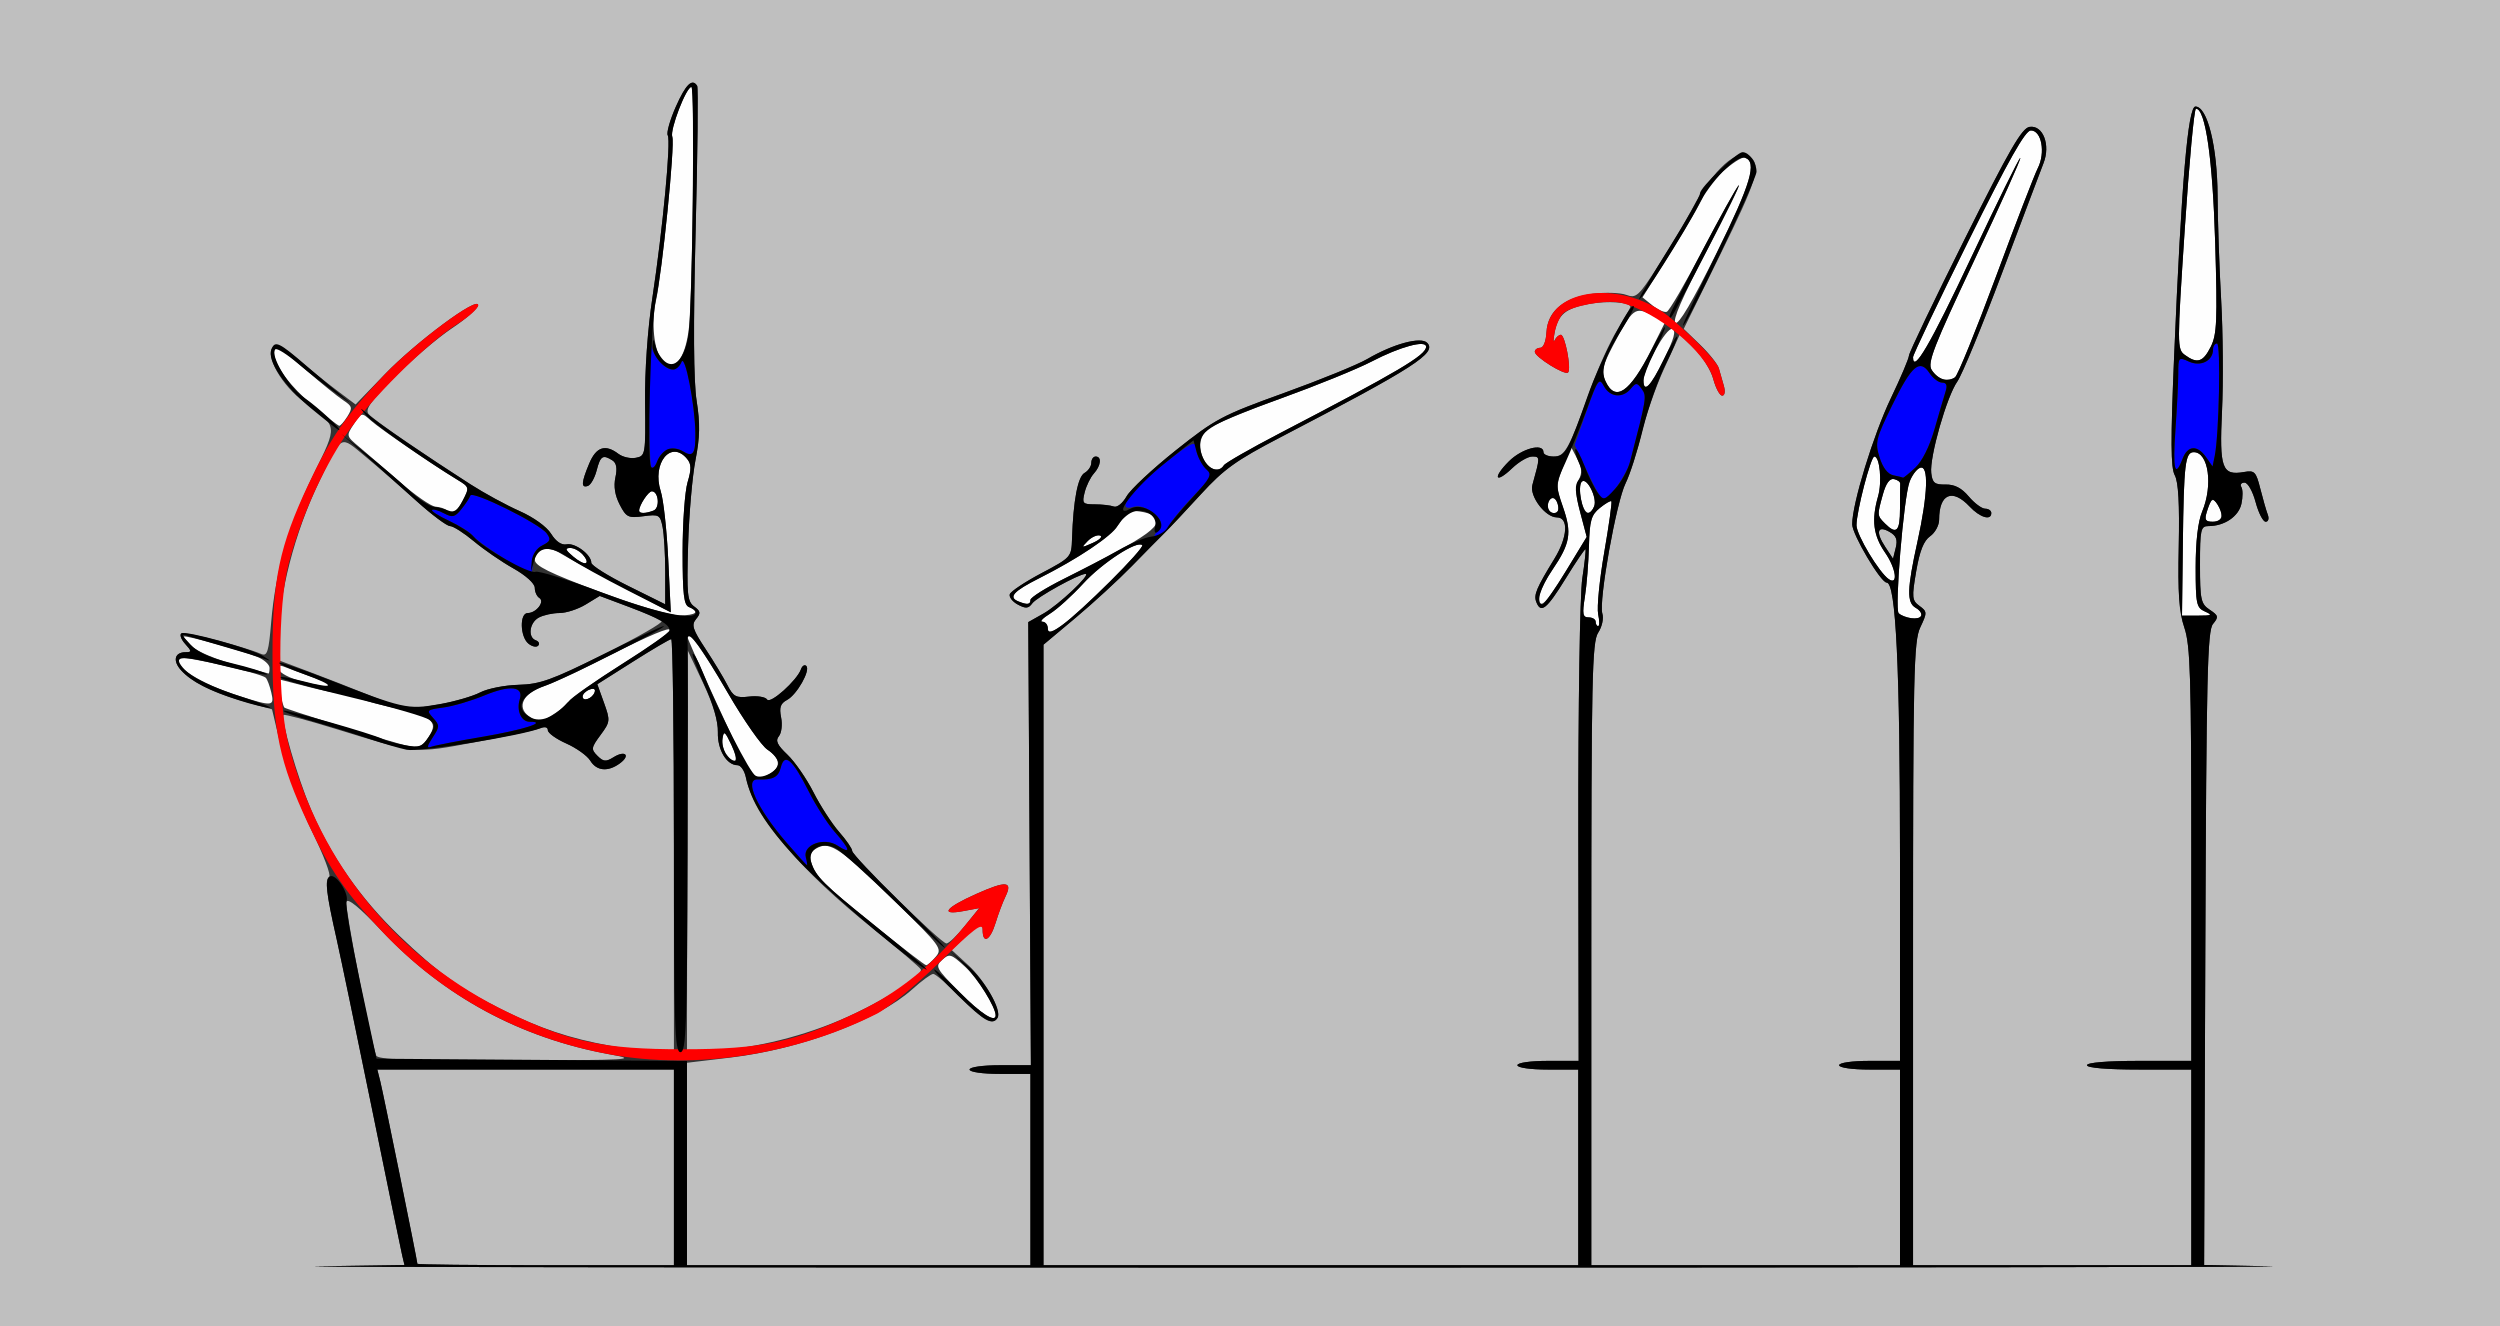 <?xml version="1.0" encoding="UTF-8" standalone="no"?>
<!-- Created with Inkscape (http://www.inkscape.org/) -->

<svg
   xmlns:dc="http://purl.org/dc/elements/1.1/"
   xmlns:cc="http://creativecommons.org/ns#"
   xmlns:rdf="http://www.w3.org/1999/02/22-rdf-syntax-ns#"
   xmlns:svg="http://www.w3.org/2000/svg"
   xmlns="http://www.w3.org/2000/svg"
   version="1.1"
   width="575"
   height="305"
   id="svg2">
  <rect width="100%" height="100%" fill="#333333" stroke="none"/>
  <defs
     id="defs6" />
  <g
     id="g2987">
    <path
       d="m 220.684,228.186 c -5.447,-5.504 -5.658,-5.9 -3.969,-7.426 1.659,-1.499 2.03,-1.386 5.284,1.618 2.873,2.652 7,9.229 7,11.155 0,1.799 -3.421,-0.401 -8.316,-5.348 z m -19.193,-15.041 c -12.053,-9.71 -13.929,-11.575 -14.921,-14.834 -0.494,-1.623 -0.123,-2.48 1.436,-3.314 2.929,-1.567 5.714,0.379 18.397,12.861 9.993,9.834 10.381,10.372 8.803,12.215 -0.908,1.06 -1.892,1.928 -2.187,1.928 -0.295,0 -5.482,-3.985 -11.528,-8.855 z M 173.5,178.234 c -0.55,-0.404 -1.843,-2.31 -2.874,-4.235 C 168.526,170.079 158,146.908 158,146.206 c 0,-1.785 3.887,3.664 9.463,13.268 3.616,6.226 7.69,12.052 9.055,12.946 2.974,1.949 3.19,4.13 0.547,5.545 -2.276,1.218 -2.276,1.218 -3.566,0.269 z m -6.454,-4.679 c -0.66,-0.795 -1.052,-2.442 -0.872,-3.661 0.284,-1.927 0.553,-1.738 2.061,1.445 1.737,3.668 1.062,4.928 -1.188,2.216 z M 91.5,170.958 c -6.861,-1.916 -25.736,-7.86 -26.093,-8.217 -0.212,-0.212 -0.665,-1.783 -1.007,-3.489 l -0.621,-3.103 7.741,1.983 c 4.257,1.091 8.38,1.738 9.162,1.438 0.782,-0.3 1.19,-0.17 0.906,0.288 -0.283,0.458 3.181,1.649 7.698,2.645 10.155,2.241 11.68,3.373 9.344,6.938 -1.778,2.714 -2.385,2.843 -7.131,1.517 z m 30.069,-6.284 c -2.763,-2.02 -1.185,-5.319 3.229,-6.751 2.036,-0.66 7.302,-3.048 11.702,-5.306 20.861,-10.706 23.455,-10.485 6,0.512 -6.325,3.985 -11.5,7.618 -11.5,8.073 0,0.789 -5.886,4.787 -7.059,4.795 -0.307,0.002 -1.375,-0.593 -2.373,-1.322 z M 55,160.075 c -8.936,-2.83 -15.436,-6.973 -13.686,-8.722 0.645,-0.645 18.777,3.5 19.807,4.528 0.341,0.341 0.913,1.857 1.269,3.369 0.762,3.233 0.355,3.279 -7.39,0.825 z m 79,0.115 c 0,-0.537 0.713,-1.25 1.584,-1.584 0.974,-0.374 1.431,-0.15 1.188,0.581 -0.498,1.495 -2.771,2.318 -2.771,1.004 z m -64.927,-3.568 c -2.435,-0.65 -4.634,-1.803 -4.886,-2.561 -0.335,-1.005 0.052,-1.172 1.427,-0.614 1.038,0.421 3.799,1.435 6.136,2.253 6.985,2.446 5.258,3.041 -2.677,0.922 z M 54,152.839 c -4.125,-1.089 -8.511,-2.924 -9.746,-4.08 -1.235,-1.155 -2.129,-2.218 -1.986,-2.361 0.353,-0.353 13.557,3.315 16.982,4.718 1.512,0.62 2.75,1.747 2.75,2.505 0,0.758 -0.113,1.338 -0.25,1.288 -0.138,-0.05 -3.625,-0.982 -7.75,-2.07 z m 187,-8.271 c 0,-0.862 -0.562,-1.57 -1.25,-1.572 -0.688,-0.002 0.1,-0.837 1.75,-1.855 1.65,-1.018 5.085,-4.131 7.633,-6.916 4.352,-4.757 12.42,-10.005 13.587,-8.838 0.637,0.637 -14.074,15.305 -18.538,18.484 C 241.589,145.717 241,145.846 241,144.568 z M 367,143 c 0,-0.55 -0.726,-1 -1.614,-1 -1.364,0 -1.497,-0.735 -0.86,-4.75 0.414,-2.612 0.834,-7.852 0.933,-11.644 0.153,-5.886 0.519,-7.17 2.502,-8.775 1.277,-1.034 2.473,-1.73 2.657,-1.546 0.184,0.184 -0.557,5.483 -1.647,11.775 -1.09,6.292 -1.719,12.678 -1.397,14.19 0.322,1.512 0.324,2.75 0.005,2.75 C 367.261,144 367,143.55 367,143 z m 72.5,-0.811 c -1.1,-0.211 -2.359,-0.721 -2.798,-1.134 -0.983,-0.925 1.129,-26.537 2.493,-30.233 0.544,-1.473 1.622,-2.921 2.397,-3.219 2.063,-0.792 1.832,6.082 -0.57,16.947 -2.421,10.953 -2.502,14.081 -0.392,15.262 2.17,1.215 1.389,2.859 -1.129,2.376 z M 137.741,136.037 C 126.27,131.751 123,130.131 123,128.733 c 0,-2.6 2.907,-3.319 5.907,-1.461 1.426,0.884 7.719,4.291 13.985,7.573 l 11.391,5.966 -0.589,-12.155 C 153.37,121.97 152.595,114.925 151.972,113 c -2.094,-6.466 2.343,-11.94 6.055,-7.468 0.994,1.197 1.021,2.368 0.122,5.366 -0.632,2.109 -1.149,9.309 -1.149,16 0,9.891 0.28,12.273 1.5,12.741 2.655,1.019 1.603,1.907 -2.259,1.907 -2.106,0 -10.241,-2.422 -18.5,-5.508 z M 502.057,125.05 c 0.217,-18.364 0.538,-21.05 2.516,-21.05 3.389,0 4.46,7.591 1.927,13.654 -0.965,2.311 -1.5,6.877 -1.5,12.815 0,8.456 0.178,9.305 2.135,10.178 1.83,0.817 1.606,0.953 -1.569,0.953 l -3.705,0 0.196,-16.55 z M 234.25,138.338 c -2.412,-0.973 -1.197,-2.336 4.765,-5.345 12.385,-6.252 20.019,-12.231 19.252,-15.079 -0.218,-0.809 5.097,-0.425 6.551,0.473 3.468,2.143 0.063,4.639 -20.068,14.706 -4.263,2.132 -7.75,4.333 -7.75,4.891 0,1.079 -0.722,1.171 -2.75,0.353 z M 354.018,137.25 c 0.01,-0.963 1.373,-3.75 3.03,-6.195 4.116,-6.075 4.541,-8.516 2.479,-14.249 -1.683,-4.679 -1.683,-5.111 -0.004,-9.508 l 1.759,-4.606 1.458,2.783 c 1.114,2.127 1.198,3.283 0.356,4.904 -0.831,1.598 -0.738,3.475 0.375,7.616 l 1.477,5.496 -4.722,7.754 c -4.747,7.796 -6.242,9.241 -6.208,6.004 z m 80.416,-4.026 c -2.232,-1.515 -7.434,-10.186 -7.442,-12.404 C 426.98,117.698 430.275,105 431.096,105 c 1.258,0 1.808,5.847 0.86,9.151 -1.561,5.443 -1.112,9.017 1.63,12.974 2.491,3.594 3.046,7.591 0.847,6.098 z m -302.542,-5.165 c -1.85,-1.541 -2.023,-1.999 -0.764,-2.025 1.713,-0.035 4.514,2.658 3.657,3.516 -0.275,0.275 -1.577,-0.395 -2.893,-1.491 z m 118.26,-3.603 c 0.908,-0.928 2.197,-1.505 2.863,-1.283 0.666,0.222 -0.077,0.981 -1.652,1.687 -2.68,1.201 -2.758,1.175 -1.212,-0.404 z m 183.42,-4.026 c -1.859,-1.859 -1.858,-1.855 -0.502,-6.74 0.7,-2.522 1.562,-3.706 2.547,-3.5 0.819,0.171 1.465,0.649 1.436,1.061 -0.029,0.412 -0.053,3 -0.053,5.75 0,5.237 -0.81,6.047 -3.429,3.429 z M 507.557,117.75 c 0.956,-3.111 1.406,-3.423 2.482,-1.721 1.526,2.414 1.092,3.971 -1.106,3.971 -1.682,0 -1.939,-0.419 -1.376,-2.25 z m -404.891,-0.417 c -0.367,-0.367 -1.5,-0.729 -2.517,-0.803 -1.018,-0.075 -4.73,-2.652 -8.25,-5.727 -3.52,-3.075 -7.727,-6.705 -9.349,-8.067 -2.928,-2.458 -2.937,-2.496 -1.165,-5.2 1.778,-2.714 1.793,-2.717 3.95,-0.783 2.107,1.889 14.377,10.289 19.925,13.64 2.678,1.618 2.714,1.756 1.224,4.638 -1.529,2.958 -2.549,3.573 -3.818,2.303 z M 147,117.434 C 147,116.216 149.117,113 149.919,113 c 1.573,0 1.911,3.852 0.389,4.435 -1.882,0.722 -3.308,0.722 -3.308,-10e-4 z m 209,-0.875 c 0,-2.312 1.724,-2.724 2.293,-0.548 0.337,1.289 0.025,1.989 -0.886,1.989 C 356.633,118 356,117.352 356,116.559 z m 7.612,-1.747 c -0.351,-1.753 -0.263,-3.562 0.195,-4.02 1.145,-1.145 3.6,3.702 2.857,5.64 -0.975,2.541 -2.367,1.802 -3.052,-1.62 z m -86.577,-8.747 c -1.536,-2.871 -1.26,-5.552 0.762,-7.382 0.988,-0.894 8.526,-4.056 16.75,-7.026 C 302.771,88.688 312.2,84.852 315.5,83.133 c 6.507,-3.39 12.5,-5.01 12.5,-3.381 0,1.935 -6.333,5.68 -33.7,19.926 -6.71,3.493 -12.474,6.794 -12.809,7.336 -1.001,1.619 -3.349,1.119 -4.456,-0.949 z M 72,93.288 C 66.806,88.972 63.135,84.04 63.042,81.25 c -0.072,-2.14 1.275,-1.422 7.505,4 3.318,2.888 7.088,5.946 8.378,6.796 2.117,1.395 2.212,1.762 0.97,3.75 -0.757,1.212 -1.606,2.172 -1.886,2.133 C 77.729,97.89 75.025,95.801 72,93.288 z m 297.197,-5.755 c -0.954,-2.094 -0.667,-3.342 1.901,-8.25 4.353,-8.319 4.982,-8.81 8.779,-6.846 l 3.125,1.616 -3.113,6.224 c -5.045,10.086 -8.374,12.345 -10.692,7.256 z M 378,87.522 c 0,-2.862 5.294,-12.346 6.61,-11.842 0.946,0.363 0.451,2.186 -1.877,6.906 C 379.662,88.815 378,90.548 378,87.522 z m 68.971,-0.232 c -0.841,-0.194 -2.058,-1.199 -2.704,-2.234 -0.997,-1.596 0.491,-5.416 9.787,-25.127 6.03,-12.785 10.806,-23.402 10.615,-23.593 -0.191,-0.191 -5.258,10.08 -11.259,22.826 C 443.936,79.287 440,86.032 440,82.145 440,81.583 445.703,69.62 452.674,55.561 462.007,36.737 465.808,30 467.094,30 c 2.469,0 3.411,5.108 1.6,8.677 -0.788,1.553 -5.132,12.814 -9.654,25.026 -4.522,12.211 -8.743,22.593 -9.381,23.071 -0.638,0.478 -1.848,0.71 -2.688,0.517 z M 152.212,82.75 c -1.812,-2.193 -2.441,-8.453 -1.358,-13.505 1.51,-7.042 4.413,-36.107 3.772,-37.776 C 154.021,29.89 157.831,20 159.046,20 c 0.711,0 0.392,39.145 -0.436,53.554 -0.483,8.415 -3.482,12.724 -6.398,9.196 z m 350.316,-1.106 c -1.805,-1.32 -1.806,-2.094 -0.028,-29 C 503.504,37.44 504.661,25 505.07,25 c 2.195,0 3.855,11.617 4.428,31 0.525,17.74 0.387,20.938 -1.019,23.75 -1.773,3.545 -3.11,3.971 -5.951,1.894 z m -117.165,-7.405 c -0.771,-0.5 1.563,-5.876 7.24,-16.679 4.608,-8.767 7.871,-15.433 7.251,-14.813 -0.62,0.62 -4.352,7.314 -8.293,14.874 -3.941,7.561 -7.636,13.904 -8.212,14.096 -0.575,0.192 -2.066,-0.477 -3.312,-1.486 l -2.265,-1.834 7.114,-11.356 C 388.799,50.796 392,45.134 392,44.459 c 0,-1.726 7.889,-8.662 9.319,-8.192 2.886,0.947 1.404,5.927 -6.536,21.972 -5.465,11.043 -8.671,16.487 -9.421,16 z"
       id="path2997"
       style="fill:#fefefe" />
    <path
       d="M 0,152.5 0,0 287.5,0 575,0 575,152.5 575,305 287.5,305 0,305 0,152.5 z m 522.225,138.752 -15.275,-0.304 0.275,-72.821 c 0.237,-62.681 0.482,-73.07 1.761,-74.611 1.339,-1.614 1.265,-1.937 -0.75,-3.275 C 506.201,138.889 506,137.959 506,129.878 506,121.738 506.162,121 507.953,121 c 3.659,0 6.935,-2.213 7.572,-5.114 0.343,-1.561 0.338,-3.298 -0.01,-3.862 -0.348,-0.563 -0.025,-1.024 0.719,-1.024 0.757,0 1.881,1.98 2.555,4.5 0.662,2.475 1.703,4.5 2.314,4.5 0.616,0 0.832,-0.726 0.486,-1.629 -0.344,-0.896 -1.115,-3.575 -1.714,-5.954 -0.99,-3.933 -1.328,-4.283 -3.732,-3.859 -5.093,0.897 -5.707,-0.803 -5.08,-14.059 0.312,-6.6 0.223,-18.075 -0.199,-25.5 -0.422,-7.425 -0.79,-18.225 -0.82,-24 -0.057,-11.316 -2.339,-20.5 -5.093,-20.5 -1.731,0 -3.215,17.357 -4.899,57.303 -0.826,19.592 -0.794,25.799 0.143,27.5 0.83,1.506 1.117,6.625 0.913,16.287 -0.23,10.88 0.066,15.159 1.297,18.785 C 503.776,148.411 504,155.729 504,196.535 L 504,244 l -12,0 c -7.333,0 -12,0.389 -12,1 0,0.611 4.667,1 12,1 l 12,0 0,22.5 0,22.5 -32,0 -32,0 0,-71.599 c 0,-64.937 0.156,-71.928 1.677,-75.134 1.598,-3.367 1.588,-3.6 -0.202,-4.909 -1.722,-1.259 -1.785,-1.924 -0.749,-7.972 0.802,-4.683 1.731,-7.019 3.202,-8.049 1.139,-0.798 2.072,-2.514 2.072,-3.813 0,-5.94 3.031,-7.25 7,-3.025 2.384,2.537 5,3.322 5,1.5 0,-0.55 -0.635,-1 -1.411,-1 -0.776,0 -2.474,-1.263 -3.773,-2.807 -1.649,-1.96 -3.26,-2.79 -5.339,-2.75 -2.511,0.048 -3.026,-0.367 -3.29,-2.655 -0.42,-3.639 3.563,-17.604 5.999,-21.039 1.074,-1.513 5.71,-12.763 10.304,-25 C 465.083,50.512 469.371,39.15 470.018,37.5 c 1.641,-4.182 -0.13,-8.769 -3.212,-8.319 -1.771,0.258 -4.628,5.198 -14.933,25.819 -7.008,14.025 -12.772,26.072 -12.808,26.77 -0.036,0.699 -1.901,5.098 -4.145,9.776 C 430.885,99.963 426,115.865 426,120.588 426,122.917 432.562,134 433.941,134 436.051,134 437,153.631 437,197.302 l 0,46.698 -7,0 c -4,0 -7,0.429 -7,1 0,0.571 3,1 7,1 l 7,0 0,22.5 0,22.5 -35.5,0 -35.5,0 0,-71.535 c 0,-63.568 0.176,-71.804 1.583,-73.951 0.887,-1.354 1.31,-3.277 0.961,-4.375 -0.889,-2.8 3.203,-25.709 5.361,-30.018 0.997,-1.991 2.597,-6.995 3.554,-11.12 0.957,-4.125 3.348,-11.001 5.312,-15.28 l 3.572,-7.78 3.348,3.245 c 1.841,1.785 3.806,4.948 4.367,7.03 C 394.618,89.297 395.54,91 396.106,91 c 0.592,0 0.754,-0.956 0.382,-2.25 -0.356,-1.238 -0.868,-3.043 -1.139,-4.012 -0.271,-0.969 -2.202,-3.412 -4.292,-5.428 l -3.8,-3.666 8.371,-17.022 c 8.521,-17.327 9.483,-20.455 6.935,-22.569 C 399.811,33.769 394.004,38.97 389.225,48 c -1.601,3.025 -5.12,8.926 -7.82,13.114 -4.559,7.07 -5.084,7.549 -7.367,6.704 -1.352,-0.5 -4.776,-0.62 -7.608,-0.266 -6.69,0.836 -10.493,3.974 -10.745,8.866 -0.108,2.09 -0.703,3.575 -1.434,3.577 -0.688,0.003 -1.25,0.418 -1.25,0.923 0,1.177 6.926,5.489 7.652,4.763 C 361.463,84.871 359.961,77 358.995,77 c -0.456,0 -1.094,0.562 -1.418,1.25 -0.324,0.688 -0.332,-0.1 -0.018,-1.75 0.795,-4.173 2.49,-5.581 7.948,-6.6 4.142,-0.774 9.492,-0.383 9.492,0.694 0,0.207 -1.371,2.605 -3.047,5.328 -1.676,2.723 -4.386,8.693 -6.023,13.265 C 360.869,103.327 359.961,105 357.348,105 356.057,105 355,104.55 355,104 c 0,-2.183 -4.993,-0.853 -7.968,2.122 -3.835,3.835 -3.107,5.282 0.783,1.555 1.537,-1.472 3.606,-2.677 4.598,-2.677 1.834,0 1.834,0.089 0.034,6.538 -0.717,2.569 2.972,7.462 5.626,7.462 2.76,0 2.496,4.517 -0.555,9.5 -4.159,6.791 -4.801,8.318 -4.18,9.936 1.062,2.768 2.396,1.706 6.779,-5.397 2.362,-3.828 4.407,-6.849 4.544,-6.713 0.137,0.137 -0.194,3.156 -0.734,6.711 -0.556,3.658 -0.951,29.139 -0.911,58.713 l 0.072,52.25 -7.044,0 C 352.015,244 349,244.428 349,245 c 0,0.571 3,1 7,1 l 7,0 0,22.5 0,22.5 -61.5,0 -61.5,0 0,-71.36 0,-71.36 7.373,-6.174 c 4.055,-3.395 9.879,-8.746 12.943,-11.89 3.063,-3.144 6.489,-6.616 7.612,-7.716 1.123,-1.1 4.854,-5.073 8.292,-8.829 5.292,-5.783 8.091,-7.788 18.265,-13.086 30.913,-16.097 36.077,-19.423 33.758,-21.741 -1.469,-1.469 -7.814,0.25 -13.768,3.73 -2.214,1.294 -10.85,4.815 -19.191,7.824 -14.21,5.126 -15.777,5.957 -24.857,13.187 -5.33,4.244 -10.419,8.999 -11.309,10.567 -0.917,1.616 -2.194,2.634 -2.949,2.35 C 255.436,116.226 253.474,116 251.81,116 c -2.801,0 -2.976,-0.205 -2.34,-2.75 0.377,-1.512 1.326,-3.46 2.108,-4.329 C 253.226,107.092 253.451,105 252,105 c -0.55,0 -1,0.653 -1,1.45 0,0.798 -0.701,1.842 -1.557,2.322 -1.551,0.868 -2.587,6.301 -2.873,15.068 -0.141,4.309 -0.191,4.367 -7.049,8 -3.799,2.013 -7.073,4.191 -7.275,4.842 -0.202,0.65 0.637,1.72 1.864,2.377 1.812,0.97 2.436,0.915 3.319,-0.293 C 238.467,137.347 248.135,132 249.663,132 c 1.396,0 -6.187,7.15 -9.663,9.111 l -3.5,1.975 0.301,50.957 0.301,50.957 -7.051,0 C 226.017,245 223,245.428 223,246 c 0,0.571 3,1 7,1 l 7,0 0,22 0,22 -39.5,0 -39.5,0 0,-23.28 0,-23.28 10.049,-1.202 c 16.132,-1.929 33.978,-8.654 41.858,-15.773 2.109,-1.906 4.246,-3.465 4.748,-3.465 0.502,0 3.357,2.475 6.345,5.5 5.284,5.351 7.296,6.448 8.437,4.601 1.003,-1.623 -2.862,-8.567 -6.746,-12.119 l -3.808,-3.483 3.558,-3.446 c 3.285,-3.181 3.558,-3.277 3.558,-1.25 0,3.463 1.732,2.564 2.992,-1.554 0.631,-2.062 1.642,-4.762 2.246,-5.998 1.757,-3.596 0.232,-3.745 -6.694,-0.651 -7.169,3.203 -8.502,4.989 -2.946,3.947 l 3.598,-0.675 -3.266,4.064 C 220.135,215.171 218.225,217 217.688,217 216.433,217 196,196.925 196,195.692 c 0,-0.51 -1.353,-2.469 -3.007,-4.353 -1.654,-1.884 -4.312,-5.993 -5.906,-9.132 -1.594,-3.139 -4.282,-7.021 -5.974,-8.626 -2.361,-2.24 -2.819,-3.23 -1.97,-4.252 0.608,-0.733 0.838,-2.673 0.511,-4.311 -0.463,-2.314 -0.159,-3.212 1.365,-4.027 2.277,-1.219 5.463,-6.867 4.418,-7.833 -0.391,-0.361 -0.938,-0.016 -1.215,0.768 -0.917,2.589 -7.086,8.103 -7.79,6.964 -0.367,-0.594 -2.222,-0.898 -4.123,-0.676 -3.029,0.354 -3.648,0.026 -5.017,-2.654 -0.859,-1.682 -3.124,-5.428 -5.035,-8.325 -2.96,-4.488 -3.278,-5.502 -2.153,-6.858 1.112,-1.34 1.041,-1.796 -0.448,-2.885 -1.57,-1.148 -1.727,-2.741 -1.391,-14.142 0.208,-7.066 0.975,-15.884 1.704,-19.594 1.014,-5.157 1.076,-8.337 0.263,-13.5 -0.72,-4.574 -0.796,-17.239 -0.237,-39.244 0.455,-17.87 0.615,-32.832 0.357,-33.25 -1.135,-1.837 -2.631,-0.376 -4.924,4.808 -1.354,3.062 -2.185,6.016 -1.846,6.565 0.774,1.252 -1.149,21.553 -3.54,37.368 -1.101,7.281 -1.76,16.79 -1.678,24.181 0.133,11.885 0.081,12.191 -2.113,12.611 -1.237,0.237 -3.037,-0.168 -4,-0.899 -3.042,-2.309 -5.13,-1.618 -6.738,2.229 -1.828,4.374 -1.906,5.675 -0.309,5.143 0.662,-0.221 1.575,-1.833 2.029,-3.583 0.868,-3.348 1.413,-3.693 3.624,-2.292 0.927,0.588 1.145,1.826 0.687,3.912 -0.444,2.022 -0.113,4.13 0.981,6.245 1.512,2.925 1.971,3.15 5.46,2.682 3.59,-0.481 3.844,-0.337 4.412,2.505 0.332,1.659 0.603,6.331 0.603,10.384 l 0,7.368 -8.5,-4.216 c -4.675,-2.319 -8.5,-4.721 -8.5,-5.338 0,-1.855 -3.722,-4.634 -5.676,-4.236 -1.164,0.237 -2.454,-0.64 -3.565,-2.421 -1.02,-1.637 -4.017,-3.799 -7.243,-5.225 -3.026,-1.338 -8.093,-4.099 -11.26,-6.134 C 96.453,103.828 85.836,96.507 84.766,95.218 83.908,94.184 85.257,92.283 90.813,86.694 94.746,82.737 100.66,77.7 103.955,75.5 c 3.295,-2.2 6.003,-4.589 6.018,-5.31 0.046,-2.172 -14.238,8.389 -21.45,15.86 l -6.74,6.981 -4.341,-3.265 c -2.388,-1.796 -6.408,-5.023 -8.935,-7.172 -3.398,-2.89 -4.886,-3.614 -5.717,-2.783 -1.942,1.942 2.005,8.868 7.248,12.717 7.764,5.7 7.686,5.062 2.037,16.643 -5.689,11.661 -8.735,22.326 -9.707,33.981 -0.564,6.767 -0.901,7.847 -2.265,7.268 -4.085,-1.735 -17.596,-5.233 -18.367,-4.756 -0.476,0.294 -0.091,1.39 0.855,2.435 1.528,1.688 1.542,1.901 0.124,1.901 -2.56,0 -3.06,1.961 -1.062,4.169 2.485,2.748 7.595,5.25 14.878,7.286 l 6.03,1.685 2.157,9.031 c 1.212,5.073 4.291,13.397 7.025,18.991 2.677,5.478 4.462,10.21 3.967,10.517 -1.039,0.642 -0.659,3.825 1.713,14.321 0.932,4.125 4.587,21.675 8.121,39 3.534,17.325 6.664,32.503 6.955,33.729 l 0.529,2.229 -19.764,0.294 C 62.394,291.413 162.4,291.547 295.5,291.55 c 133.1,0.003 235.126,-0.131 226.725,-0.299 z M 96,290.679 C 96,290.04 88.15,251.427 87.476,248.75 l -0.693,-2.75 34.108,0 34.108,0 0,22.5 0,22.5 -29.5,0 C 109.275,291 96,290.856 96,290.679 z M 86.516,242.75 c -1.496,-4.437 -7.262,-34.247 -6.839,-35.351 0.339,-0.883 3.082,1.369 7.882,6.471 14.379,15.285 32.082,24.894 52.782,28.65 6.619,1.201 4.875,1.306 -23.123,1.389 -23.399,0.07 -30.377,-0.194 -30.703,-1.16 z m 53.826,-2.229 c -9.33,-1.693 -16.229,-3.996 -24.842,-8.292 -9.682,-4.83 -14.762,-8.48 -23.648,-16.994 -8.968,-8.592 -15.868,-18.458 -20.351,-29.102 -3.108,-7.377 -7.028,-20.938 -6.272,-21.694 0.203,-0.203 5.523,1.216 11.821,3.154 19.061,5.866 18.058,5.771 32.51,3.058 7.118,-1.336 13.729,-2.752 14.691,-3.147 1.075,-0.441 1.75,-0.269 1.75,0.446 0,0.64 1.913,2.015 4.25,3.055 2.337,1.041 4.816,2.815 5.508,3.944 1.469,2.394 4.061,2.635 6.799,0.633 2.536,-1.854 1.26,-3.109 -1.444,-1.421 -1.757,1.097 -2.334,1.046 -3.706,-0.325 -1.499,-1.499 -1.445,-1.868 0.708,-4.78 2.246,-3.038 2.276,-3.314 0.799,-7.421 l -1.534,-4.266 8.195,-5.185 C 150.083,149.333 154.047,147 154.385,147 154.723,147 155,168.375 155,194.5 l 0,47.5 -3.75,-0.09 c -2.062,-0.05 -6.971,-0.675 -10.908,-1.389 z m 17.724,-44.633 0.065,-46.388 3.544,7.5 c 2.339,4.951 3.507,8.833 3.435,11.422 -0.111,4.02 2.014,7.578 4.527,7.578 0.729,0 1.585,1.238 1.901,2.75 1.86,8.892 12.122,21.097 29.41,34.978 5.804,4.66 10.681,8.812 10.838,9.227 0.497,1.315 -6.463,5.984 -15.018,10.073 -9.581,4.58 -20.61,7.603 -31.262,8.568 L 158,242.276 158.065,195.888 z M 91.5,162.276 c -1.1,-0.271 -4.475,-1.506 -7.5,-2.746 -3.025,-1.24 -8.762,-3.48 -12.75,-4.979 l -7.25,-2.726 0.008,-4.163 c 0.019,-10.742 3.733,-25.208 9.539,-37.163 5.244,-10.795 4.548,-10.44 10.588,-5.417 2.921,2.429 8.181,7.004 11.689,10.167 3.508,3.163 6.965,5.75 7.682,5.75 0.718,0 3.182,1.569 5.477,3.486 2.295,1.917 6.387,4.73 9.094,6.25 2.863,1.608 4.921,3.471 4.922,4.455 5.6e-4,0.93 0.473,1.983 1.05,2.339 1.333,0.824 -0.704,3.47 -2.671,3.47 -1.898,0 -1.785,5.417 0.147,7.02 0.838,0.696 1.851,0.914 2.25,0.486 0.399,-0.429 0.163,-0.98 -0.524,-1.226 -1.924,-0.687 -1.481,-4.086 0.684,-5.245 1.064,-0.569 3.201,-1.037 4.75,-1.039 1.549,-0.002 4.264,-0.887 6.035,-1.967 l 3.219,-1.963 6.781,2.539 c 3.729,1.397 7.095,2.844 7.479,3.217 0.384,0.373 -5.586,3.795 -13.267,7.606 -11.997,5.952 -14.774,6.95 -19.698,7.079 -3.153,0.082 -7.092,0.86 -8.753,1.728 -1.661,0.868 -5.681,2.07 -8.934,2.671 -6.192,1.145 -6.802,1.167 -10.046,0.369 z m 342.103,-36.494 c -2.252,-3.417 -1.799,-5.034 0.968,-3.46 1.565,0.89 1.919,1.789 1.447,3.678 l -0.624,2.5 -1.791,-2.718 z"
       id="path2995"
       style="fill:#bfbfbf" />
    <path
       d="m 140.342,242.521 c -20.349,-3.692 -38.184,-13.254 -52.15,-27.956 -8.592,-9.045 -12.349,-14.489 -17.325,-25.108 -6.596,-14.075 -8.193,-21.668 -8.193,-38.957 0,-17.289 1.597,-24.882 8.193,-38.957 4.976,-10.618 8.732,-16.062 17.325,-25.108 7.243,-7.625 21.81,-18.477 21.807,-16.245 -9.8e-4,0.72 -2.138,2.654 -4.75,4.296 -7.204,4.531 -20.442,17.709 -25.776,25.659 -5.418,8.075 -10.334,19.138 -13.043,29.355 -2.604,9.816 -2.604,32.184 0,42 7.315,27.578 25.21,49.291 50.643,61.45 14.07,6.727 21.954,8.381 39.928,8.381 18.192,0 25.922,-1.658 40.56,-8.702 9.175,-4.415 16.782,-10.547 24.124,-19.448 l 3.562,-4.318 -3.623,0.68 c -5.579,1.047 -4.26,-0.735 2.921,-3.942 6.925,-3.094 8.451,-2.945 6.694,0.651 -0.604,1.237 -1.615,3.936 -2.246,5.998 -1.258,4.113 -2.992,5.019 -2.992,1.563 0,-1.746 -1.968,-0.258 -9.75,7.37 -5.538,5.429 -11.91,10.64 -14.75,12.063 -18.718,9.38 -41.519,12.838 -61.158,9.274 z M 394.021,87.077 c -1.664,-6.179 -12.92,-15.449 -21.158,-17.425 -3.389,-0.813 -11.678,0.727 -13.401,2.489 -0.731,0.748 -1.587,2.71 -1.901,4.36 -0.314,1.65 -0.307,2.438 0.018,1.75 0.324,-0.688 0.962,-1.25 1.418,-1.25 0.965,0 2.467,7.871 1.656,8.681 C 359.926,86.407 353,82.096 353,80.918 c 0,-0.505 0.562,-0.92 1.25,-0.923 0.731,-0.003 1.326,-1.487 1.434,-3.577 0.543,-10.527 18.194,-12.312 28.98,-2.931 5.7,4.958 10.268,9.762 10.679,11.234 0.273,0.978 0.788,2.791 1.144,4.029 0.372,1.294 0.21,2.25 -0.382,2.25 -0.566,0 -1.504,-1.766 -2.085,-3.923 z"
       id="path2993"
       style="fill:#fe0000" />
    <path
       d="m 180.841,193.741 c -6.691,-7.75 -9.807,-14.591 -6.591,-14.472 3.566,0.132 4.769,-0.497 5.346,-2.796 0.862,-3.435 2.687,-1.836 6.478,5.674 1.601,3.172 4.264,7.308 5.918,9.192 3.62,4.123 3.847,5.258 0.63,3.15 -3.082,-2.019 -8.037,-0.181 -7.283,2.702 0.26,0.995 0.376,1.809 0.257,1.809 -0.119,0 -2.259,-2.367 -4.756,-5.259 z M 99.507,169.629 c 1.639,-2.502 1.646,-2.803 0.092,-4.519 -1.585,-1.751 -1.472,-1.864 2.37,-2.379 2.218,-0.298 6.464,-1.549 9.435,-2.78 5.924,-2.455 9.095,-2.103 8.141,0.903 -0.809,2.549 0.332,5.146 2.261,5.146 4.391,0 -1.45,1.872 -10.772,3.453 -5.755,0.976 -11.099,2.018 -11.874,2.316 -1.054,0.404 -0.967,-0.136 0.346,-2.139 z m 15.865,-41.536 c -3.37,-2.138 -6.443,-4.398 -6.829,-5.022 -0.386,-0.624 -2.708,-2.078 -5.161,-3.231 -2.453,-1.153 -4.256,-2.3 -4.007,-2.549 0.249,-0.249 1.474,0.094 2.721,0.761 1.955,1.046 2.509,0.917 4.007,-0.932 0.956,-1.181 1.887,-2.594 2.07,-3.141 0.413,-1.239 15.874,6.413 17.558,8.689 1.033,1.396 0.871,1.848 -1,2.795 -1.501,0.76 -2.219,2.015 -2.193,3.833 0.022,1.487 -0.203,2.7 -0.5,2.695 -0.297,-0.005 -3.297,-1.759 -6.667,-3.897 z m 150.832,-6.099 c 1.14,-1.87 1.009,-2.36 -1.094,-4.083 -1.415,-1.16 -3.148,-1.717 -4.25,-1.367 -4.667,1.481 -0.775,-3.857 7.623,-10.457 5.285,-4.153 6.516,-4.761 6.516,-3.215 0,1.048 0.86,2.968 1.91,4.265 l 1.91,2.359 -4.91,5.192 C 271.21,117.544 269,120.341 269,120.905 c 0,0.564 -0.921,1.517 -2.046,2.12 -1.899,1.016 -1.953,0.942 -0.75,-1.03 z m 98.952,-13.32 -2.988,-6.325 2.777,-7.868 c 2.54,-7.197 2.877,-7.681 3.951,-5.675 1.377,2.573 4.307,2.859 6.179,0.603 1.205,-1.452 1.424,-1.448 2.516,0.045 1.203,1.646 1.136,2.071 -2.652,16.648 -0.81,3.116 -4.915,8.897 -6.318,8.897 -0.261,0 -1.82,-2.846 -3.464,-6.325 z m 70.326,0.65 c -1.292,-0.258 -2.435,-1.736 -3.178,-4.109 -1.08,-3.45 -0.878,-4.284 2.916,-12.049 4.451,-9.11 6.335,-10.722 8.579,-7.341 0.794,1.196 2.095,2.175 2.89,2.175 1.014,0 1.246,0.628 0.778,2.102 -0.367,1.156 -1.503,5.024 -2.524,8.595 -1.141,3.991 -2.857,7.42 -4.452,8.898 -1.427,1.323 -2.684,2.344 -2.793,2.269 -0.109,-0.075 -1.106,-0.317 -2.216,-0.539 z M 149.787,107.421 C 149.489,106.914 149.279,99.975 149.321,92 c 0.042,-7.975 0.258,-13.6 0.481,-12.5 0.521,2.575 3.119,5.5 4.885,5.5 0.757,0 1.684,-0.787 2.061,-1.75 0.786,-2.009 3.093,9.801 3.191,16.333 0.072,4.817 -0.532,5.688 -2.914,4.2 -2.288,-1.429 -4.863,-0.394 -5.884,2.365 -0.446,1.206 -1.055,1.779 -1.354,1.272 z M 500.35,98.846 C 500.708,93.812 501,87.972 501,85.868 c 0,-3.705 0.078,-3.79 2.47,-2.699 C 506.184,84.405 509,82.984 509,80.378 509,79.62 509.413,79 509.918,79 c 0.902,0 0.468,21.043 -0.534,25.894 l -0.494,2.394 -1.502,-2.144 c -2.001,-2.857 -4.222,-2.711 -5.388,0.356 -1.773,4.662 -2.302,2.529 -1.65,-6.654 z"
       id="path2991"
       style="fill:#0000fe" />
    <path
       d="m 73.264,291.251 19.764,-0.294 -0.529,-2.229 C 92.208,287.503 89.078,272.325 85.544,255 c -3.534,-17.325 -7.189,-34.875 -8.121,-39 -2.437,-10.782 -2.751,-13.68 -1.563,-14.414 1.348,-0.833 4.529,3.957 3.832,5.772 -0.29,0.755 1.146,9.196 3.19,18.758 L 86.601,243.5 122.3,243.763 158,244.025 l 0,23.487 0,23.487 39.5,0 39.5,0 0,-22 0,-22 -7,0 c -4,0 -7,-0.429 -7,-1 0,-0.572 3.017,-1 7.051,-1 l 7.051,0 -0.301,-50.957 L 236.5,143.086 240,141.111 C 243.476,139.15 251.059,132 249.663,132 c -1.528,0 -11.196,5.347 -12.234,6.766 -0.883,1.208 -1.507,1.263 -3.319,0.293 -1.227,-0.657 -2.066,-1.726 -1.864,-2.377 0.202,-0.65 3.476,-2.829 7.275,-4.842 6.858,-3.633 6.908,-3.691 7.049,-8 0.286,-8.767 1.322,-14.2 2.873,-15.068 C 250.299,108.293 251,107.248 251,106.45 251,105.653 251.45,105 252,105 c 1.451,0 1.226,2.092 -0.422,3.921 -0.782,0.868 -1.731,2.816 -2.108,4.329 -0.635,2.545 -0.461,2.75 2.34,2.75 1.665,0 3.626,0.226 4.358,0.502 0.755,0.284 2.032,-0.734 2.949,-2.35 0.89,-1.568 5.979,-6.324 11.309,-10.567 9.081,-7.229 10.647,-8.06 24.857,-13.187 8.341,-3.009 16.977,-6.53 19.191,-7.824 5.954,-3.481 12.299,-5.2 13.768,-3.73 2.318,2.318 -2.846,5.644 -33.758,21.741 -10.174,5.298 -12.973,7.303 -18.265,13.086 -3.437,3.756 -7.169,7.729 -8.292,8.829 -1.123,1.1 -4.548,4.572 -7.612,7.716 -3.063,3.144 -8.888,8.494 -12.943,11.89 L 240,148.28 l 0,71.36 0,71.36 61.5,0 61.5,0 0,-22.5 0,-22.5 -7,0 c -4,0 -7,-0.429 -7,-1 0,-0.572 3.015,-1 7.044,-1 l 7.044,0 -0.072,-52.25 c -0.041,-29.573 0.354,-55.055 0.911,-58.713 0.54,-3.554 0.871,-6.574 0.734,-6.711 -0.137,-0.137 -2.181,2.884 -4.544,6.713 -4.383,7.103 -5.717,8.165 -6.779,5.397 -0.621,-1.618 0.021,-3.145 4.18,-9.936 3.052,-4.983 3.316,-9.5 0.555,-9.5 -2.654,0 -6.343,-4.894 -5.626,-7.462 1.801,-6.449 1.8,-6.538 -0.034,-6.538 -0.992,0 -3.061,1.205 -4.598,2.677 -3.89,3.727 -4.618,2.28 -0.783,-1.555 C 350.007,103.147 355,101.817 355,104 c 0,0.55 1.053,1 2.339,1 2.668,0 3.395,-1.296 7.852,-14 2.781,-7.926 9.719,-21.423 10.573,-20.569 0.209,0.209 -0.832,2.298 -2.312,4.644 -4.362,6.91 -5.382,9.986 -4.183,12.618 2.219,4.87 5.572,2.588 10.569,-7.193 1.686,-3.3 3.087,-5.648 3.113,-5.217 0.026,0.431 -1.077,3.003 -2.452,5.717 -1.375,2.713 -2.5,5.623 -2.5,6.467 0,3.079 1.698,1.395 4.494,-4.455 1.574,-3.294 3.036,-5.814 3.249,-5.601 0.213,0.213 -0.978,3.091 -2.646,6.396 -1.668,3.305 -4.015,9.988 -5.215,14.851 -1.2,4.863 -2.994,10.472 -3.986,12.463 -2.154,4.321 -6.238,27.227 -5.352,30.018 0.349,1.099 -0.074,3.021 -0.961,4.375 C 366.176,147.661 366,155.896 366,219.465 L 366,291 l 35.5,0 35.5,0 0,-22.5 0,-22.5 -7,0 c -4,0 -7,-0.429 -7,-1 0,-0.571 3,-1 7,-1 l 7,0 0,-46.698 C 437,153.631 436.051,134 433.941,134 432.562,134 426,122.917 426,120.588 c 0,-4.723 4.885,-20.625 8.921,-29.041 2.244,-4.679 4.109,-9.078 4.145,-9.776 C 439.102,81.072 444.866,69.025 451.874,55 462.178,34.379 465.035,29.439 466.807,29.181 c 3.082,-0.449 4.853,4.137 3.212,8.319 -0.647,1.65 -4.935,13.012 -9.528,25.248 -4.593,12.237 -9.23,23.487 -10.304,25 -2.437,3.435 -6.419,17.4 -5.999,21.039 0.264,2.288 0.778,2.704 3.29,2.655 2.079,-0.04 3.69,0.79 5.339,2.75 1.299,1.544 2.997,2.807 3.773,2.807 0.776,0 1.411,0.45 1.411,1 0,1.822 -2.616,1.037 -5,-1.5 -3.969,-4.225 -7,-2.915 -7,3.025 0,1.299 -0.932,3.014 -2.072,3.813 -1.47,1.03 -2.4,3.366 -3.202,8.049 -1.036,6.048 -0.973,6.713 0.749,7.972 1.79,1.309 1.8,1.542 0.202,4.909 C 440.156,147.473 440,154.464 440,219.401 L 440,291 l 32,0 32,0 0,-22.5 0,-22.5 -12,0 c -7.333,0 -12,-0.389 -12,-1 0,-0.611 4.667,-1 12,-1 l 12,0 0,-47.465 c 0,-40.806 -0.224,-48.124 -1.594,-52.16 -1.231,-3.625 -1.526,-7.905 -1.297,-18.785 0.204,-9.661 -0.083,-14.78 -0.913,-16.287 -0.937,-1.701 -0.969,-7.908 -0.143,-27.5 C 501.738,41.857 503.222,24.5 504.953,24.5 c 2.754,0 5.035,9.184 5.093,20.5 0.029,5.775 0.398,16.575 0.82,24 0.422,7.425 0.511,18.9 0.199,25.5 -0.627,13.256 -0.013,14.956 5.08,14.059 2.404,-0.424 2.742,-0.074 3.732,3.859 0.599,2.379 1.37,5.058 1.714,5.954 0.346,0.903 0.13,1.629 -0.486,1.629 -0.611,0 -1.652,-2.025 -2.314,-4.5 -0.674,-2.52 -1.798,-4.5 -2.555,-4.5 -0.743,0 -1.067,0.461 -0.719,1.024 0.348,0.563 0.353,2.301 0.01,3.862 -0.637,2.901 -3.913,5.114 -7.572,5.114 -1.791,0 -1.953,0.738 -1.953,8.878 0,8.081 0.201,9.011 2.236,10.363 2.015,1.338 2.09,1.662 0.75,3.275 -1.279,1.541 -1.525,11.93 -1.761,74.611 l -0.275,72.821 15.275,0.304 C 530.626,291.419 428.6,291.554 295.5,291.55 162.4,291.547 62.394,291.413 73.264,291.251 z M 155,268.5 l 0,-22.5 -34.108,0 -34.108,0 0.693,2.75 C 88.15,251.427 96,290.04 96,290.679 96,290.856 109.275,291 125.5,291 l 29.5,0 0,-22.5 z M 255.305,133.759 c 4.368,-4.315 7.705,-8.083 7.415,-8.372 -1.167,-1.167 -9.235,4.081 -13.587,8.838 -2.548,2.786 -5.983,5.898 -7.633,6.916 -1.65,1.018 -2.438,1.853 -1.75,1.855 0.688,0.002 1.25,0.709 1.25,1.572 0,2.266 4.553,-1.174 14.305,-10.809 z M 367.574,141.25 c -0.322,-1.512 0.307,-7.898 1.397,-14.19 1.09,-6.292 1.831,-11.591 1.647,-11.775 -0.184,-0.184 -1.38,0.512 -2.657,1.546 -1.983,1.605 -2.349,2.889 -2.502,8.775 -0.099,3.792 -0.518,9.032 -0.933,11.644 -0.637,4.015 -0.504,4.75 0.86,4.75 0.887,0 1.614,0.45 1.614,1 0,0.55 0.261,1 0.579,1 0.319,0 0.316,-1.238 -0.005,-2.75 z m 73.055,-1.438 c -2.109,-1.181 -2.029,-4.308 0.392,-15.262 2.402,-10.865 2.633,-17.739 0.57,-16.947 -0.775,0.297 -1.853,1.746 -2.397,3.219 -1.364,3.696 -3.475,29.309 -2.493,30.233 1.278,1.202 4.763,1.601 5.177,0.593 0.209,-0.508 -0.354,-1.334 -1.25,-1.836 z m 66.506,0.835 C 505.178,139.774 505,138.925 505,130.469 c 0,-5.938 0.535,-10.504 1.5,-12.815 C 509.033,111.591 507.962,104 504.573,104 c -1.978,0 -2.299,2.686 -2.516,21.05 l -0.196,16.55 3.705,0 c 3.175,0 3.399,-0.136 1.569,-0.953 z M 237,137.984 c 0,-0.559 3.487,-2.748 7.75,-4.865 4.263,-2.117 9.94,-5.103 12.616,-6.635 2.676,-1.532 6.051,-2.914 7.5,-3.071 1.449,-0.157 3.084,-1.082 3.634,-2.055 0.55,-0.973 3.145,-4.091 5.766,-6.928 4.139,-4.479 4.566,-5.325 3.246,-6.42 -0.836,-0.694 -1.856,-2.494 -2.266,-4.001 l -0.746,-2.739 -6.747,5.408 c -6.872,5.508 -12.321,12.765 -7.747,10.318 3.571,-1.911 9.462,3.36 6.087,5.446 -0.499,0.308 -0.681,-0.302 -0.406,-1.355 0.681,-2.605 -2.913,-4.572 -5.665,-3.099 -1.087,0.582 -2.45,1.942 -3.028,3.023 -1.194,2.232 -9.097,7.498 -17.98,11.982 -5.962,3.01 -7.176,4.372 -4.765,5.345 2.028,0.818 2.75,0.725 2.75,-0.353 z m 123.223,-6.734 4.719,-7.75 -1.524,-5.834 c -1.193,-4.565 -1.263,-6.148 -0.324,-7.28 0.928,-1.118 0.931,-2.036 0.016,-4.046 -0.651,-1.43 -0.99,-2.794 -0.753,-3.031 0.237,-0.237 1.18,1.508 2.095,3.879 0.915,2.371 2.287,5.149 3.049,6.174 1.327,1.784 1.494,1.746 3.944,-0.897 1.407,-1.518 2.979,-4.382 3.494,-6.363 3.788,-14.577 3.856,-15.002 2.652,-16.648 -1.092,-1.493 -1.311,-1.497 -2.516,-0.045 -1.872,2.256 -4.802,1.969 -6.179,-0.603 -1.079,-2.015 -1.395,-1.588 -3.888,5.25 -1.493,4.094 -3.742,9.673 -4.999,12.399 -2.259,4.899 -2.264,5.013 -0.516,10.159 2.058,6.056 1.666,8.373 -2.446,14.442 -2.858,4.218 -3.935,7.945 -2.296,7.945 0.414,0 2.876,-3.487 5.471,-7.75 z m 73.364,-4.125 c -2.742,-3.957 -3.191,-7.532 -1.63,-12.974 0.948,-3.305 0.398,-9.151 -0.86,-9.151 -0.821,0 -4.116,12.698 -4.105,15.82 0.008,2.218 5.21,10.889 7.442,12.404 2.199,1.493 1.644,-2.504 -0.847,-6.098 z m 0.985,-4.804 c -2.767,-1.574 -3.22,0.044 -0.968,3.46 l 1.791,2.718 0.624,-2.5 c 0.472,-1.889 0.118,-2.788 -1.447,-3.678 z m -181.556,0.85 c -0.666,-0.222 -1.955,0.355 -2.863,1.283 -1.546,1.579 -1.469,1.605 1.212,0.404 1.575,-0.706 2.318,-1.465 1.652,-1.687 z M 437,117 c 0,-2.75 0.024,-5.338 0.053,-5.75 0.029,-0.412 -0.617,-0.89 -1.436,-1.061 -0.985,-0.206 -1.847,0.978 -2.547,3.5 -1.356,4.885 -1.357,4.881 0.502,6.74 C 436.19,123.047 437,122.237 437,117 z m 73.985,1.75 c -0.019,-1.582 -1.734,-4.348 -2.306,-3.721 -0.237,0.259 -0.741,1.484 -1.122,2.721 -0.563,1.831 -0.306,2.25 1.376,2.25 1.137,0 2.061,-0.562 2.052,-1.25 z m -152.692,-2.739 c -0.286,-1.094 -0.919,-1.742 -1.406,-1.441 -1.413,0.873 -1.025,3.43 0.52,3.43 0.911,0 1.223,-0.7 0.886,-1.989 z m 8.372,0.421 c 0.744,-1.938 -1.711,-6.786 -2.857,-5.64 -1.039,1.039 0.115,7.208 1.349,7.208 0.499,0 1.177,-0.705 1.508,-1.567 z m 73.828,-8.837 c 1.595,-1.478 3.31,-4.907 4.452,-8.898 1.021,-3.571 2.157,-7.439 2.524,-8.595 C 447.936,88.628 447.703,88 446.689,88 c -0.795,0 -2.095,-0.979 -2.89,-2.175 -2.245,-3.381 -4.128,-1.769 -8.579,7.341 -3.794,7.765 -3.995,8.599 -2.916,12.049 0.743,2.374 1.886,3.851 3.178,4.109 1.11,0.222 2.107,0.464 2.216,0.539 0.109,0.075 1.366,-0.946 2.793,-2.269 z m -159.001,-0.58 c 0.335,-0.542 6.099,-3.843 12.809,-7.336 C 321.667,85.433 328,81.688 328,79.753 c 0,-1.63 -5.993,-0.009 -12.5,3.381 -3.3,1.719 -12.729,5.555 -20.953,8.525 C 279.04,97.258 276,98.989 276,102.221 c 0,4.265 3.779,7.564 5.491,4.794 z M 502,105.5 c 1.166,-3.067 3.387,-3.214 5.388,-0.356 l 1.502,2.144 0.494,-2.394 C 510.386,100.043 510.82,79 509.918,79 509.413,79 509,79.62 509,80.378 c 0,2.606 -2.816,4.027 -5.53,2.791 C 501.078,82.078 501,82.163 501,85.868 c 0,2.104 -0.292,7.944 -0.65,12.979 C 499.698,108.029 500.227,110.162 502,105.5 z M 459.041,63.703 c 4.522,-12.211 8.866,-23.473 9.654,-25.026 C 470.505,35.108 469.563,30 467.094,30 465.808,30 462.007,36.737 452.674,55.561 445.703,69.62 440,81.583 440,82.145 c 0,3.887 3.936,-2.858 13.411,-22.983 6.001,-12.746 11.067,-23.018 11.259,-22.826 0.191,0.191 -4.585,10.808 -10.615,23.593 -9.296,19.711 -10.784,23.531 -9.787,25.127 1.372,2.197 3.744,2.952 5.392,1.717 0.638,-0.478 4.859,-10.86 9.381,-23.071 z M 508.479,79.75 c 1.406,-2.812 1.544,-6.01 1.019,-23.75 -0.573,-19.383 -2.232,-31 -4.428,-31 -0.409,0 -1.566,12.44 -2.571,27.644 -1.778,26.906 -1.777,27.68 0.028,29 2.841,2.077 4.178,1.652 5.951,-1.894 z M 155,194.5 c 0,-26.125 -0.277,-47.5 -0.615,-47.5 -0.338,0 -4.302,2.333 -8.809,5.185 l -8.195,5.185 1.534,4.266 c 1.477,4.107 1.447,4.383 -0.799,7.421 -2.153,2.912 -2.208,3.28 -0.708,4.78 1.371,1.371 1.949,1.422 3.706,0.325 2.704,-1.689 3.979,-0.434 1.444,1.421 -2.738,2.002 -5.33,1.761 -6.799,-0.633 -0.692,-1.128 -3.171,-2.903 -5.508,-3.944 -2.337,-1.041 -4.25,-2.416 -4.25,-3.055 0,-0.715 -0.675,-0.886 -1.75,-0.446 -4.15,1.702 -27.86,5.525 -30.685,4.947 C 91.879,172.106 88.025,170.981 85,169.951 c -3.025,-1.031 -8.806,-2.823 -12.846,-3.983 -4.04,-1.16 -7.175,-2.28 -6.966,-2.49 0.42,-0.42 20.426,5.273 22.811,6.492 0.825,0.422 3.166,1.067 5.203,1.435 3.254,0.587 3.909,0.353 5.404,-1.928 1.454,-2.219 1.497,-2.777 0.297,-3.842 C 98.132,164.95 90.3,162.67 81.5,160.568 c -8.8,-2.102 -16.401,-4.188 -16.892,-4.637 -0.491,-0.449 1.695,-0.14 4.857,0.686 7.74,2.021 7.995,1.184 0.476,-1.558 -3.359,-1.225 -5.929,-2.404 -5.713,-2.62 0.217,-0.217 5.091,1.436 10.833,3.673 17.747,6.914 18.631,7.115 25.849,5.875 3.526,-0.605 7.801,-1.827 9.5,-2.715 1.699,-0.888 5.683,-1.682 8.853,-1.765 4.949,-0.129 7.651,-1.093 19.136,-6.829 7.355,-3.673 13.762,-6.671 14.237,-6.663 1.311,0.023 -22.561,12.047 -27.091,13.645 -5.747,2.028 -7.333,5.312 -3.545,7.339 2.348,1.257 5.394,0.037 8.5,-3.404 1.1,-1.219 6.838,-5.265 12.75,-8.991 5.912,-3.726 10.75,-7.132 10.75,-7.567 0,-1.428 -2.397,-2.828 -9.281,-5.419 l -6.781,-2.552 -3.219,1.963 c -1.771,1.08 -4.486,1.965 -6.035,1.967 -1.549,0.002 -3.686,0.47 -4.75,1.039 -2.165,1.159 -2.608,4.557 -0.684,5.245 0.688,0.246 0.923,0.797 0.524,1.226 -0.399,0.429 -1.412,0.21 -2.25,-0.486 C 119.593,146.417 119.48,141 121.378,141 c 1.967,0 4.004,-2.646 2.671,-3.47 -0.577,-0.356 -1.049,-1.409 -1.05,-2.339 -5.9e-4,-0.984 -2.059,-2.847 -4.922,-4.455 -2.706,-1.52 -6.799,-4.333 -9.094,-6.25 C 106.689,122.569 104.224,121 103.506,121 c -0.718,0 -4.185,-2.587 -7.706,-5.75 -3.521,-3.163 -8.853,-7.936 -11.851,-10.608 L 78.5,99.784 l 6,4.781 c 3.3,2.63 7.679,6.361 9.731,8.292 2.052,1.931 4.527,3.595 5.5,3.697 0.973,0.103 2.526,0.506 3.452,0.897 1.239,0.523 2.099,-0.095 3.26,-2.341 1.542,-2.982 1.515,-3.089 -1.182,-4.732 -7.712,-4.696 -19.509,-13.014 -21.027,-14.826 -1.673,-1.997 -1.652,-1.996 0.774,0.044 2.567,2.158 13.111,9.339 23.25,15.833 3.166,2.028 8.233,4.782 11.26,6.121 3.226,1.427 6.223,3.588 7.243,5.225 1.11,1.781 2.401,2.657 3.565,2.421 1.953,-0.397 5.676,2.381 5.676,4.236 0,0.617 3.825,3.019 8.5,5.338 l 8.5,4.216 0,-7.368 c 0,-4.052 -0.271,-8.725 -0.603,-10.384 -0.568,-2.842 -0.823,-2.987 -4.412,-2.505 -3.489,0.468 -3.948,0.243 -5.46,-2.682 -1.094,-2.115 -1.425,-4.223 -0.981,-6.245 0.458,-2.086 0.241,-3.324 -0.687,-3.912 -2.211,-1.401 -2.757,-1.056 -3.624,2.292 -0.453,1.75 -1.366,3.363 -2.029,3.583 -1.597,0.532 -1.518,-0.769 0.309,-5.143 1.607,-3.847 3.696,-4.538 6.738,-2.229 0.963,0.731 2.763,1.136 4,0.899 2.194,-0.42 2.246,-0.726 2.113,-12.611 -0.082,-7.39 0.578,-16.9 1.678,-24.181 2.391,-15.815 4.314,-36.116 3.54,-37.368 -0.339,-0.548 0.492,-3.502 1.846,-6.565 2.293,-5.184 3.789,-6.645 4.924,-4.808 0.258,0.418 0.098,15.38 -0.357,33.25 -0.56,22.005 -0.483,34.67 0.237,39.244 0.813,5.163 0.751,8.343 -0.263,13.5 -0.73,3.71 -1.496,12.528 -1.704,19.594 -0.335,11.401 -0.178,12.994 1.391,14.142 1.49,1.089 1.561,1.545 0.448,2.885 -1.125,1.356 -0.807,2.37 2.153,6.858 1.91,2.897 4.176,6.643 5.035,8.325 1.369,2.68 1.988,3.008 5.017,2.654 1.901,-0.222 3.756,0.083 4.123,0.676 0.704,1.14 6.873,-4.374 7.79,-6.964 0.278,-0.784 0.825,-1.129 1.215,-0.768 1.045,0.966 -2.141,6.614 -4.418,7.833 -1.524,0.816 -1.828,1.713 -1.365,4.027 0.328,1.638 0.098,3.578 -0.511,4.311 -0.849,1.023 -0.391,2.012 1.97,4.252 1.692,1.606 4.38,5.488 5.974,8.626 1.594,3.139 4.251,7.248 5.906,9.132 1.654,1.884 3.007,3.857 3.007,4.385 0,0.528 4.918,5.756 10.93,11.618 C 212.941,213.204 217.614,218 217.314,218 c -0.3,0 -5.556,-4.881 -11.68,-10.846 -6.124,-5.965 -12.147,-11.381 -13.384,-12.035 -3.227,-1.705 -6.594,0.188 -5.68,3.192 0.976,3.208 2.855,5.092 13.93,13.976 9.495,7.616 15.165,12.585 11.5,10.078 -7.013,-4.797 -23.074,-18.701 -28.938,-25.052 -7.03,-7.613 -10.355,-12.968 -11.525,-18.563 -0.316,-1.512 -1.172,-2.75 -1.901,-2.75 -2.511,0 -4.638,-3.559 -4.528,-7.578 0.067,-2.477 -1.06,-6.448 -3.059,-10.78 -1.741,-3.772 -2.971,-7.053 -2.732,-7.291 0.239,-0.239 1.203,1.498 2.144,3.858 3.626,9.098 11.101,23.768 12.362,24.264 1.816,0.714 5.178,-1.224 5.178,-2.985 0,-0.793 -1.117,-2.173 -2.481,-3.068 -1.365,-0.894 -5.44,-6.72 -9.055,-12.946 -6.844,-11.785 -9.631,-15.332 -9.317,-11.856 0.093,1.035 0.099,22.695 0.012,48.132 -0.138,40.374 -0.349,46.25 -1.658,46.25 -1.312,0 -1.5,-5.944 -1.5,-47.5 z m 30.34,2.691 c -0.754,-2.883 4.201,-4.722 7.283,-2.702 3.217,2.108 2.99,0.973 -0.63,-3.15 -1.654,-1.884 -4.317,-6.02 -5.918,-9.192 -3.791,-7.51 -5.616,-9.108 -6.478,-5.674 -0.577,2.299 -1.78,2.928 -5.346,2.796 -3.216,-0.119 -0.1,6.722 6.591,14.472 2.497,2.893 4.638,5.259 4.756,5.259 0.119,0 0.003,-0.814 -0.257,-1.809 z m -17.106,-25.852 c -1.508,-3.183 -1.776,-3.372 -2.061,-1.445 -0.328,2.226 1.326,5.106 2.933,5.106 0.474,0 0.081,-1.648 -0.872,-3.661 z m -57.198,-1.886 C 120.357,167.872 126.198,166 121.807,166 c -1.929,0 -3.07,-2.597 -2.261,-5.146 0.954,-3.007 -2.217,-3.359 -8.141,-0.903 -2.971,1.231 -7.217,2.482 -9.435,2.78 -3.842,0.515 -3.955,0.628 -2.37,2.379 1.553,1.716 1.547,2.017 -0.092,4.519 -1.313,2.004 -1.4,2.544 -0.346,2.139 0.775,-0.298 6.119,-1.34 11.874,-2.316 z m 25.736,-10.266 c 0.244,-0.731 -0.214,-0.954 -1.188,-0.581 -0.871,0.334 -1.584,1.047 -1.584,1.584 0,1.314 2.273,0.491 2.771,-1.004 z M 160,140.88 c 0,-0.366 -0.675,-0.925 -1.5,-1.241 -1.22,-0.468 -1.5,-2.85 -1.5,-12.741 0,-6.691 0.517,-13.891 1.149,-16 0.898,-2.998 0.871,-4.169 -0.122,-5.366 -3.711,-4.472 -8.149,1.002 -6.055,7.468 0.624,1.925 1.399,8.977 1.723,15.671 l 0.589,12.171 -9.892,-5.035 c -5.441,-2.769 -11.548,-6.148 -13.571,-7.508 -4.37,-2.937 -6.958,-2.708 -7.978,0.706 l -0.745,2.495 0.202,-2.475 c 0.116,-1.427 1.147,-2.944 2.434,-3.583 1.871,-0.929 2.033,-1.377 1,-2.774 -1.684,-2.277 -17.145,-9.928 -17.558,-8.689 -0.182,0.547 -1.114,1.961 -2.07,3.141 -1.498,1.849 -2.052,1.978 -4.007,0.932 -1.248,-0.668 -2.472,-1.01 -2.721,-0.761 -0.249,0.249 1.502,1.372 3.892,2.495 2.39,1.123 4.938,2.758 5.664,3.632 2.168,2.613 12.753,8.639 14.213,8.092 0.745,-0.279 7.632,1.865 15.304,4.764 12.374,4.676 21.551,6.637 21.551,4.606 z m -25.98,-13.356 c -0.696,-0.838 -1.997,-1.509 -2.893,-1.491 -1.259,0.026 -1.086,0.484 0.764,2.025 2.655,2.211 4.105,1.847 2.128,-0.534 z M 150.308,117.435 C 151.829,116.852 151.491,113 149.919,113 149.117,113 147,116.216 147,117.434 c 0,0.723 1.426,0.723 3.308,0.001 z m 3.301,-14.115 c 0.911,-0.35 2.448,-0.141 3.416,0.463 2.382,1.488 2.986,0.617 2.914,-4.2 -0.098,-6.532 -2.406,-18.342 -3.191,-16.333 -0.376,0.963 -1.226,1.75 -1.887,1.75 -2.045,0 -4.865,-3.202 -4.76,-5.405 0.089,-1.876 0.17,-1.844 0.773,0.31 0.37,1.323 1.438,2.888 2.373,3.478 2.278,1.437 4.486,-1.505 5.168,-6.883 0.865,-6.824 1.394,-56.5 0.602,-56.5 -1.193,0 -4.987,9.913 -4.39,11.469 0.662,1.724 -2.327,31.297 -3.792,37.531 -1.152,4.902 -2.068,36.813 -1.101,38.378 0.328,0.53 0.961,-0.023 1.407,-1.229 0.446,-1.206 1.557,-2.479 2.468,-2.829 z M 220.35,228.981 C 216.967,225.691 214.507,223 214.884,223 c 0.377,0 3.129,2.475 6.116,5.5 4.623,4.681 8,6.806 8,5.034 0,-1.854 -4.111,-8.524 -7,-11.356 l -3.5,-3.432 3.992,3.308 c 3.957,3.279 8.015,10.318 6.946,12.047 -1.127,1.823 -3.08,0.723 -9.088,-5.12 z M 55,161.075 c -6.909,-2.188 -10.988,-4.299 -13.35,-6.91 C 39.654,151.96 40.155,150 42.714,150 c 1.418,0 1.404,-0.212 -0.124,-1.901 -0.946,-1.045 -1.331,-2.141 -0.855,-2.435 1.077,-0.666 16.046,3.499 18.765,5.221 2,1.266 2,1.266 0,0.555 -1.1,-0.391 -4.858,-1.535 -8.351,-2.54 -3.493,-1.006 -7.318,-2.125 -8.5,-2.488 -2.104,-0.646 -2.1,-0.607 0.196,1.88 1.608,1.742 4.594,3.078 9.5,4.252 3.935,0.942 7.543,2.065 8.016,2.496 0.474,0.431 -3.704,-0.361 -9.284,-1.76 -10.362,-2.598 -12.374,-2.546 -10.043,0.263 1.861,2.242 6.351,4.421 14.465,7.019 3.85,1.233 6.325,2.245 5.5,2.249 -0.825,0.004 -3.975,-0.776 -7,-1.734 z M 71.502,93.884 c -6.103,-5.047 -10.08,-10.934 -9.105,-13.477 0.837,-2.18 1.679,-1.786 8.205,3.843 3.348,2.888 7.395,6.293 8.993,7.568 1.598,1.275 0.79,0.825 -1.795,-1 -2.585,-1.825 -6.759,-5.069 -9.275,-7.21 -2.516,-2.14 -4.859,-3.607 -5.206,-3.26 -1.311,1.311 3.095,8.666 6.68,11.15 3.339,2.314 9.006,7.622 7.926,7.423 -0.233,-0.043 -3.123,-2.31 -6.422,-5.038 z M 387.075,74.837 c -0.041,-0.365 3.54,-8.015 7.957,-17 7.675,-15.611 9.145,-20.633 6.312,-21.562 -1.987,-0.652 -7.993,5.492 -10.73,10.976 -2.84,5.69 -13.61,22.713 -13.612,21.516 C 377.001,68.363 380.15,63.005 384,56.86 387.85,50.714 391,45.139 391,44.47 391,43.158 399.422,35 400.778,35 402.294,35 404,37.38 404,39.497 404,41.403 387.248,76.381 387.075,74.837 z M 384,72.732 c 0,-1.063 15.128,-29.693 15.962,-30.208 0.7,-0.433 -14.526,29.296 -15.567,30.393 C 384.178,73.146 384,73.063 384,72.732 z"
       id="path2989"
       style="fill:#000000" />
  </g>
</svg>
